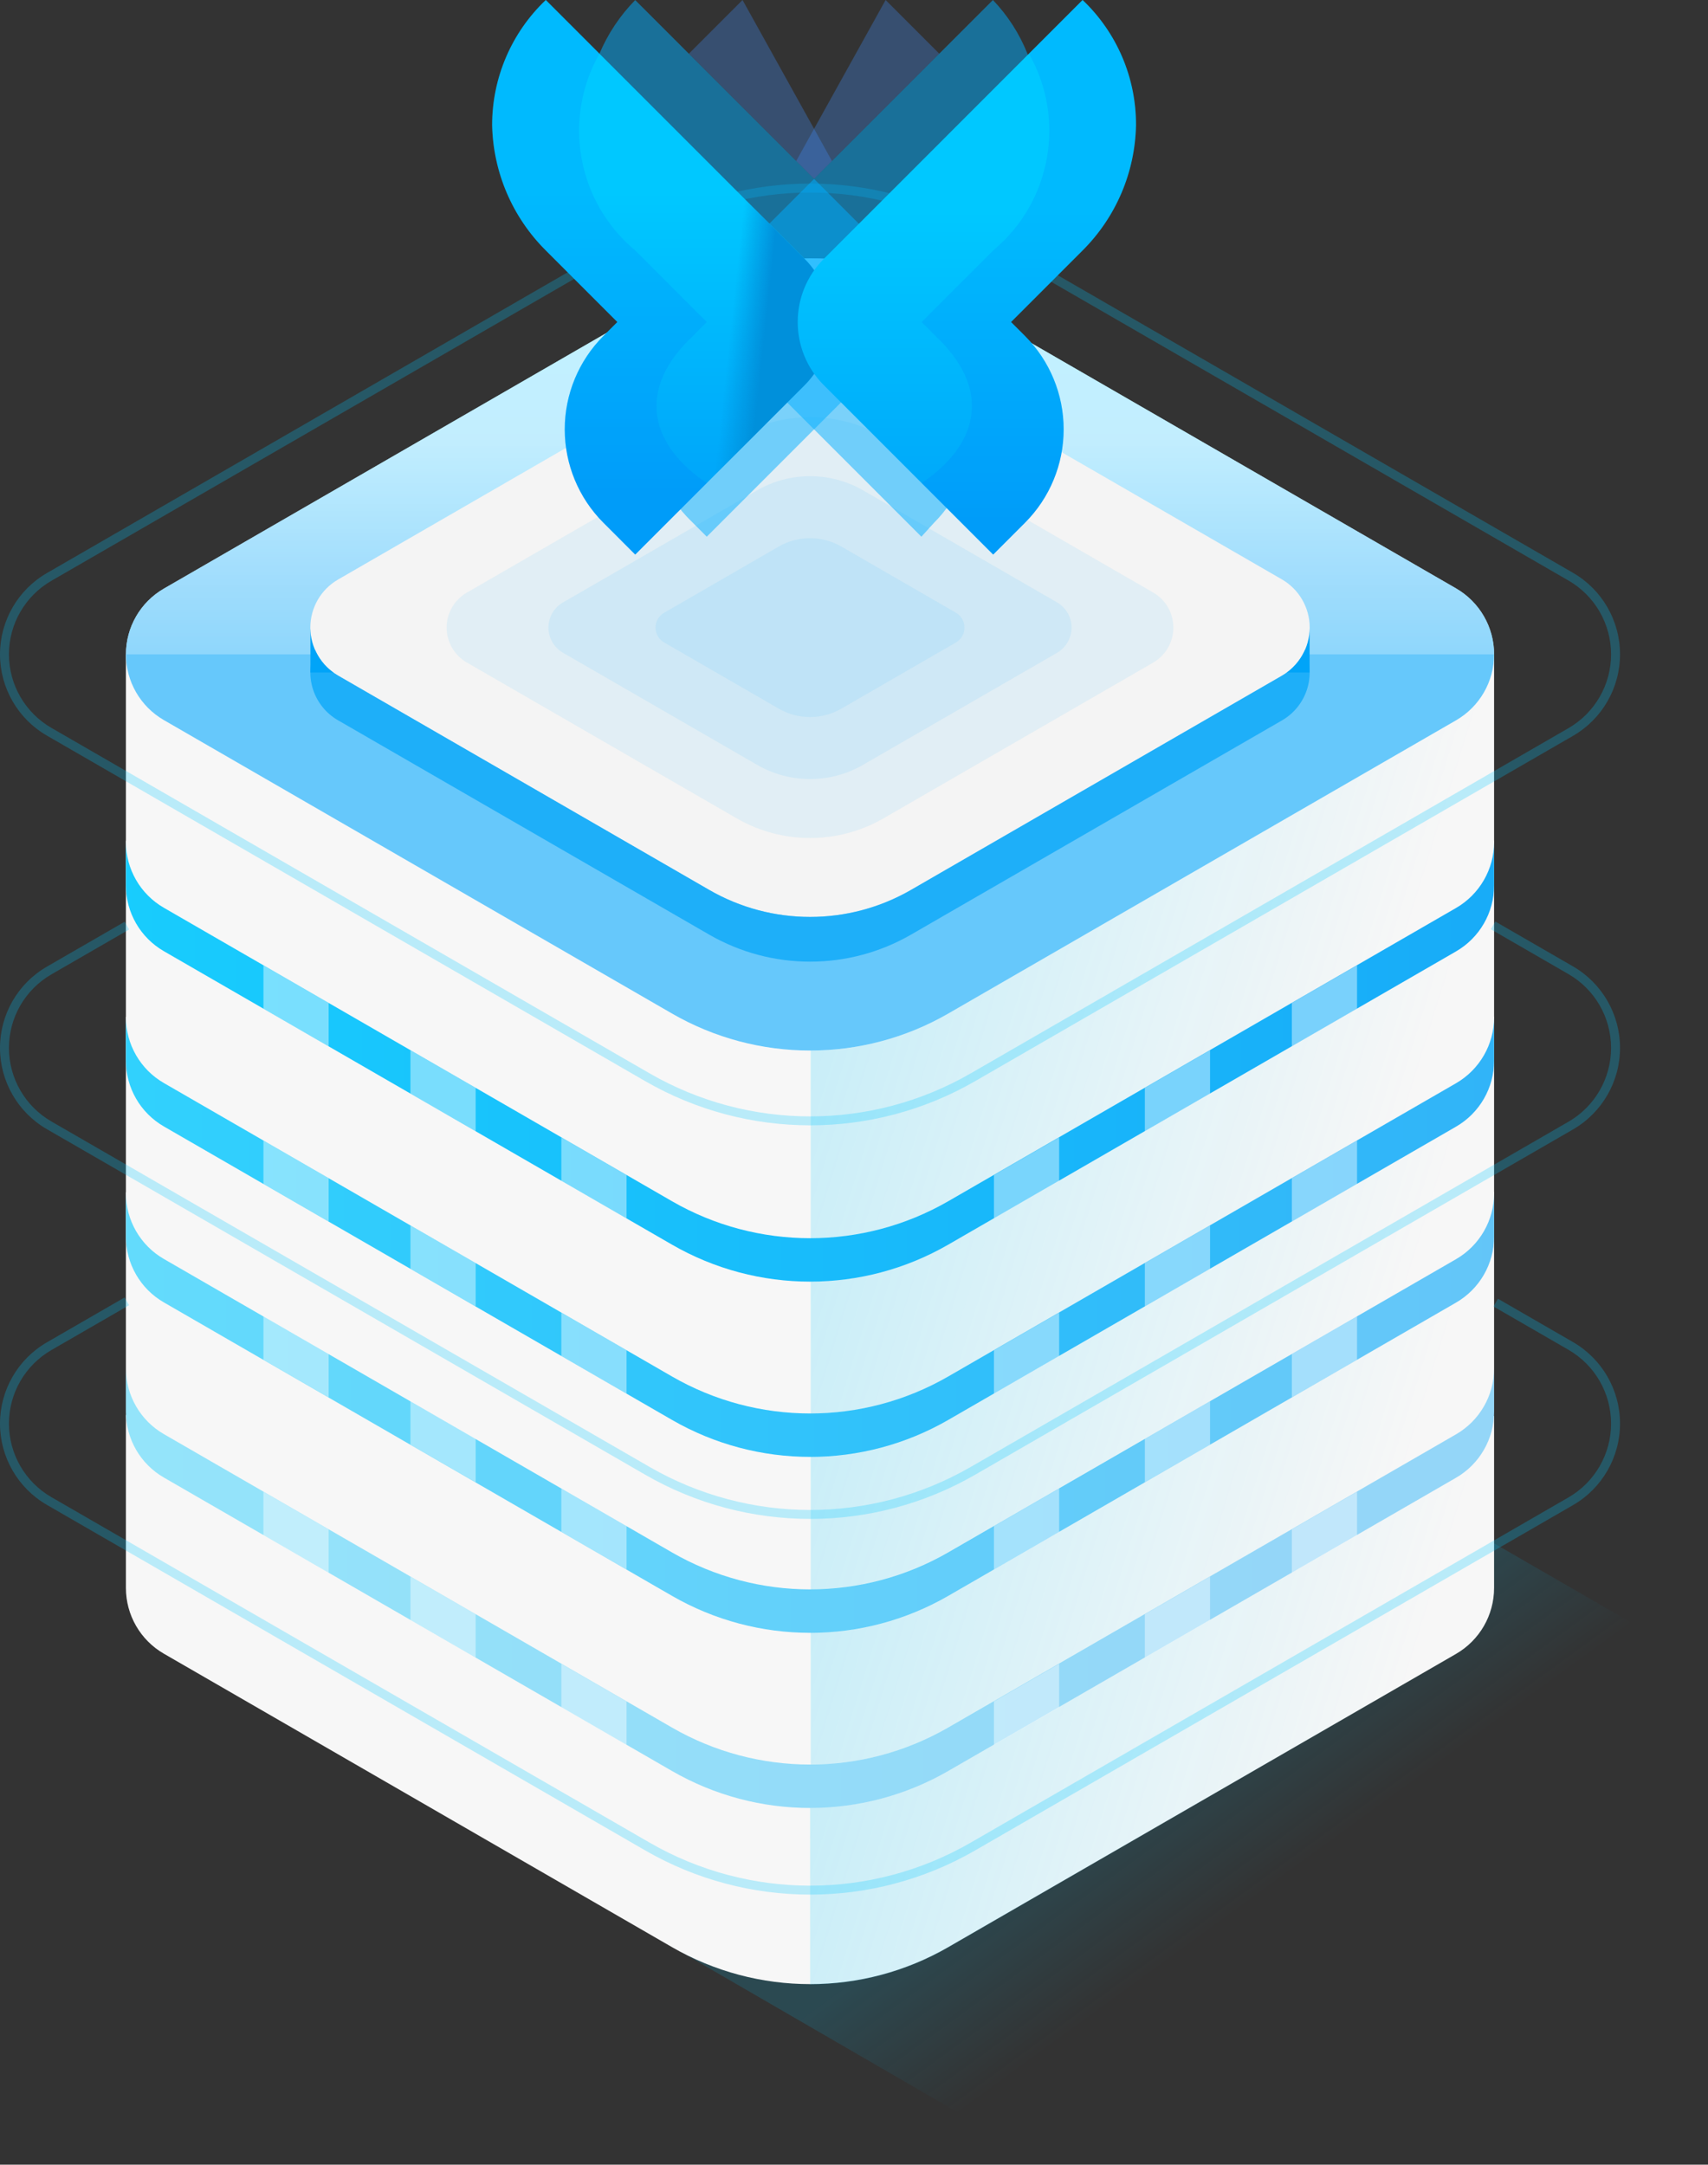 <?xml version="1.0" encoding="UTF-8"?>
<svg width="191px" height="242px" viewBox="0 0 191 242" version="1.1" xmlns="http://www.w3.org/2000/svg" xmlns:xlink="http://www.w3.org/1999/xlink">
    <rect x="0" y="0" width="191" height="242" fill="#333333" stroke="none"/>
    <!-- Generator: Sketch 53.2 (72643) - https://sketchapp.com -->
    <title>illustration</title>
    <desc>Created with Sketch.</desc>
    <defs>
        <linearGradient x1="44.84%" y1="45.883%" x2="59.661%" y2="57.667%" id="linearGradient-1">
            <stop stop-color="#00C8FF" stop-opacity="0.15" offset="0%"></stop>
            <stop stop-color="#00C8FF" stop-opacity="0" offset="100%"></stop>
        </linearGradient>
        <linearGradient x1="-39.089%" y1="27.231%" x2="84.299%" y2="58.806%" id="linearGradient-2">
            <stop stop-color="#00C8FF" stop-opacity="0.3" offset="0%"></stop>
            <stop stop-color="#00C8FF" stop-opacity="0" offset="100%"></stop>
        </linearGradient>
        <linearGradient x1="-39.089%" y1="27.231%" x2="84.299%" y2="58.806%" id="linearGradient-3">
            <stop stop-color="#00C8FF" stop-opacity="0.3" offset="0%"></stop>
            <stop stop-color="#00C8FF" stop-opacity="0" offset="100%"></stop>
        </linearGradient>
        <linearGradient x1="88.026%" y1="50%" x2="0.744%" y2="50%" id="linearGradient-4">
            <stop stop-color="#00A4F9" offset="0%"></stop>
            <stop stop-color="#00C8FF" offset="100%"></stop>
        </linearGradient>
        <linearGradient x1="4.64412754e-15%" y1="50%" x2="100%" y2="50%" id="linearGradient-5">
            <stop stop-color="#00C8FF" offset="0%"></stop>
            <stop stop-color="#00A4F9" offset="100%"></stop>
        </linearGradient>
        <linearGradient x1="6.96619131e-15%" y1="50%" x2="100%" y2="50%" id="linearGradient-6">
            <stop stop-color="#00C8FF" offset="0%"></stop>
            <stop stop-color="#00A4F9" offset="100%"></stop>
        </linearGradient>
        <linearGradient x1="-1.16103188e-15%" y1="50%" x2="100%" y2="50%" id="linearGradient-7">
            <stop stop-color="#00C8FF" offset="0%"></stop>
            <stop stop-color="#00A4F9" offset="100%"></stop>
        </linearGradient>
        <linearGradient x1="50%" y1="39.114%" x2="50%" y2="7.598%" id="linearGradient-8">
            <stop stop-color="#00A4F9" offset="0%"></stop>
            <stop stop-color="#00C8FF" offset="100%"></stop>
        </linearGradient>
        <linearGradient x1="50%" y1="47.235%" x2="50%" y2="142.919%" id="linearGradient-9">
            <stop stop-color="#FFFFFF" offset="0%"></stop>
            <stop stop-color="#FFFFFF" stop-opacity="0" offset="99.487%"></stop>
        </linearGradient>
        <linearGradient x1="50%" y1="34.583%" x2="50%" y2="90.317%" id="linearGradient-10">
            <stop stop-color="#00C8FF" offset="0%"></stop>
            <stop stop-color="#00A4F9" offset="100%"></stop>
        </linearGradient>
        <linearGradient x1="63.314%" y1="54.048%" x2="46.716%" y2="50.779%" id="linearGradient-11">
            <stop stop-color="#0090DB" offset="0%"></stop>
            <stop stop-color="#0090DB" stop-opacity="0" offset="99.489%"></stop>
        </linearGradient>
        <linearGradient x1="50%" y1="37.837%" x2="50%" y2="95.787%" id="linearGradient-12">
            <stop stop-color="#00C8FF" offset="0%"></stop>
            <stop stop-color="#00A4F9" offset="100%"></stop>
        </linearGradient>
    </defs>
    <g id="Design" stroke="none" stroke-width="1" fill="none" fill-rule="evenodd">
        <g id="Desktop/LanadingPage-v6" transform="translate(-620, -2006)" fill-rule="nonzero">
            <g id="How-it-works" transform="translate(0, 1543)">
                <g id="Content" transform="translate(196, 96)">
                    <g id="Steps-and-illustration" transform="translate(0, 136)">
                        <g id="Step-02" transform="translate(379, 231)">
                            <g id="illustration" transform="translate(45, 0)">
                                <polygon id="Path" fill="url(#linearGradient-1)" points="65.093 211.809 150.093 162.734 201.093 192.179 116.032 241.321"></polygon>
                                <path d="M14.08,158.18 L14.08,177.524 C14.08,180.555 15.697,183.357 18.323,184.873 L75.134,217.672 C84.701,223.196 96.487,223.196 106.054,217.672 L162.82,184.899 C165.455,183.378 167.078,180.566 167.078,177.524 L167.078,158.295 L14.08,158.18 Z" id="Path" fill="#F7F7F7"></path>
                                <path d="M90.594,221.849 C96.022,221.85 101.354,220.421 106.054,217.707 L134.437,201.32 L162.82,184.933 C165.455,183.412 167.078,180.601 167.078,177.558 L167.078,158.329 L90.579,158.272 L90.594,221.849 Z" id="Path" fill="url(#linearGradient-2)"></path>
                                <path d="M14.08,133.293 L14.08,157.831 C14.08,160.863 15.697,163.664 18.323,165.18 L75.134,197.98 C84.701,203.503 96.487,203.503 106.054,197.98 L162.82,165.206 C165.455,163.685 167.078,160.874 167.078,157.831 L167.078,133.271 L14.08,133.293 Z" id="Path" fill="#F7F7F7"></path>
                                <path d="M90.661,197.261 C96.089,197.262 101.421,195.833 106.121,193.118 L134.504,176.732 L162.887,160.345 C165.522,158.823 167.145,156.012 167.145,152.97 L167.145,133.741 L90.646,133.683 L90.661,197.261 Z" id="Path" fill="url(#linearGradient-2)"></path>
                                <path d="M14.08,113.689 L14.08,138.227 C14.08,141.259 15.697,144.06 18.323,145.576 L75.134,178.376 C84.701,183.9 96.487,183.9 106.054,178.376 L162.82,145.603 C165.455,144.081 167.078,141.27 167.078,138.227 L167.078,113.667 L14.08,113.689 Z" id="Path" fill="#F7F7F7"></path>
                                <path d="M90.661,177.706 C96.089,177.707 101.421,176.279 106.121,173.564 L134.504,157.177 L162.887,140.79 C165.522,139.269 167.145,136.458 167.145,133.415 L167.145,114.186 L90.646,114.129 L90.661,177.706 Z" id="Path" fill="url(#linearGradient-2)"></path>
                                <path d="M14.08,93.995 L14.08,118.533 C14.08,121.564 15.697,124.366 18.323,125.882 L75.134,158.681 C84.701,164.205 96.487,164.205 106.054,158.681 L162.82,125.908 C165.455,124.387 167.078,121.575 167.078,118.533 L167.078,93.972 L14.08,93.995 Z" id="Path" fill="#F7F7F7"></path>
                                <path d="M90.661,158.02 C96.089,158.021 101.421,156.592 106.121,153.878 L134.504,137.491 L162.887,121.104 C165.522,119.583 167.145,116.771 167.145,113.729 L167.145,94.5 L90.646,94.443 L90.661,158.02 Z" id="Path" fill="url(#linearGradient-3)"></path>
                                <path d="M14.08,73.154 L14.08,98.978 C14.08,102.01 15.697,104.811 18.323,106.327 L75.134,139.127 C84.701,144.651 96.487,144.651 106.054,139.127 L162.82,106.354 C165.455,104.832 167.078,102.021 167.078,98.978 L167.078,73.154 L14.08,73.154 Z" id="Path" fill="#F7F7F7"></path>
                                <path d="M90.661,138.454 C96.089,138.455 101.421,137.026 106.121,134.312 L134.504,117.925 L162.887,101.538 C165.522,100.017 167.145,97.205 167.145,94.163 L167.145,74.934 L90.646,74.877 L90.661,138.454 Z" id="Path" fill="url(#linearGradient-2)"></path>
                                <path d="M162.82,160.352 L106.054,193.125 C96.487,198.649 84.701,198.649 75.134,193.125 L18.323,160.325 C15.697,158.81 14.08,156.008 14.08,152.977 L14.08,157.831 C14.08,160.863 15.697,163.664 18.323,165.18 L75.134,197.98 C84.701,203.503 96.487,203.503 106.054,197.98 L162.82,165.206 C165.455,163.685 167.078,160.874 167.078,157.831 L167.078,152.977 C167.078,156.019 165.455,158.831 162.82,160.352 L162.82,160.352 Z" id="Path" fill="url(#linearGradient-4)" opacity="0.4"></path>
                                <path d="M162.82,140.771 L106.054,173.545 C96.487,179.068 84.701,179.068 75.134,173.545 L18.323,140.745 C15.697,139.229 14.08,136.427 14.08,133.396 L14.08,138.25 C14.08,141.282 15.697,144.083 18.323,145.599 L75.134,178.399 C84.701,183.923 96.487,183.923 106.054,178.399 L162.82,145.626 C165.455,144.104 167.078,141.293 167.078,138.25 L167.078,133.396 C167.078,136.438 165.455,139.25 162.82,140.771 L162.82,140.771 Z" id="Path" fill="url(#linearGradient-5)" opacity="0.6"></path>
                                <path d="M162.82,121.102 L106.054,153.875 C96.487,159.399 84.701,159.399 75.134,153.875 L18.323,121.075 C15.697,119.56 14.08,116.758 14.08,113.727 L14.08,118.581 C14.08,121.613 15.697,124.414 18.323,125.93 L75.134,158.73 C84.701,164.253 96.487,164.253 106.054,158.73 L162.82,125.956 C165.455,124.435 167.078,121.624 167.078,118.581 L167.078,113.727 C167.078,116.769 165.455,119.58 162.82,121.102 L162.82,121.102 Z" id="Path" fill="url(#linearGradient-6)" opacity="0.8"></path>
                                <path d="M162.82,101.509 L106.054,134.283 C96.487,139.806 84.701,139.806 75.134,134.283 L18.323,101.483 C15.697,99.967 14.08,97.166 14.08,94.134 L14.08,98.988 C14.08,102.02 15.697,104.821 18.323,106.337 L75.134,139.137 C84.701,144.661 96.487,144.661 106.054,139.137 L162.82,106.364 C165.455,104.842 167.078,102.031 167.078,98.989 L167.078,94.134 C167.078,97.177 165.455,99.988 162.82,101.509 L162.82,101.509 Z" id="Path" fill="url(#linearGradient-7)" opacity="0.9"></path>
                                <path d="M18.325,65.805 C15.699,67.321 14.082,70.122 14.082,73.154 C14.082,76.185 15.699,78.987 18.325,80.503 L75.136,113.302 C84.703,118.826 96.489,118.826 106.056,113.302 L162.822,80.529 C165.457,79.008 167.08,76.196 167.08,73.154 C167.08,70.111 165.457,67.3 162.822,65.779 L106.128,33.046 C96.517,27.497 84.675,27.497 75.064,33.046 L18.325,65.805 Z" id="Path" fill="#FFFFFF"></path>
                                <path d="M72.059,25.491 C83.531,18.867 97.666,18.867 109.138,25.491 L175.897,64.034 C179.155,65.915 181.161,69.39 181.161,73.152 C181.161,76.913 179.155,80.389 175.897,82.269 L109.054,120.862 C97.634,127.455 83.564,127.455 72.144,120.862 L5.246,82.238 C2,80.364 5.7533958e-06,76.9 5.7533958e-06,73.152 C5.7533958e-06,69.403 2,65.939 5.246,64.065 L72.059,25.491 Z M1,73.152 C1,76.543 2.809,79.677 5.746,81.372 L72.644,119.996 C83.754,126.41 97.443,126.41 108.554,119.996 L175.397,81.403 C178.345,79.701 180.161,76.556 180.161,73.152 C180.161,69.748 178.345,66.602 175.397,64.9 L108.638,26.357 C97.475,19.912 83.722,19.912 72.559,26.357 L5.746,64.931 C2.809,66.627 1,69.76 1,73.152 Z" id="Path" fill="#00C8FF" opacity="0.25"></path>
                                <path d="M13.941,103.045 L14.441,103.911 L5.746,108.931 C2.809,110.627 1,113.76 1,117.152 C1,120.543 2.809,123.677 5.746,125.372 L72.644,163.996 C83.754,170.41 97.443,170.41 108.554,163.996 L175.397,125.403 C178.345,123.701 180.161,120.556 180.161,117.152 C180.161,113.748 178.345,110.602 175.397,108.9 L166.713,103.886 L167.213,103.02 L175.897,108.034 C179.155,109.915 181.161,113.39 181.161,117.152 C181.161,120.913 179.155,124.389 175.897,126.269 L109.054,164.862 C97.634,171.455 83.564,171.455 72.144,164.862 L5.246,126.238 C2,124.364 1.57533958e-05,120.9 1.57533958e-05,117.152 C1.57533958e-05,113.403 2,109.939 5.246,108.065 L13.941,103.045 Z" id="Path" fill="#00C8FF" opacity="0.25"></path>
                                <path d="M13.934,145.049 L14.434,145.915 L5.746,150.931 C2.809,152.627 1,155.76 1,159.152 C1,162.543 2.809,165.677 5.746,167.372 L72.644,205.996 C83.754,212.41 97.443,212.41 108.554,205.996 L175.397,167.403 C178.345,165.701 180.161,162.556 180.161,159.152 C180.161,155.748 178.345,152.602 175.397,150.9 L167.01,146.058 L167.51,145.192 L175.897,150.034 C179.155,151.915 181.161,155.39 181.161,159.152 C181.161,162.913 179.155,166.389 175.897,168.269 L109.054,206.862 C97.634,213.455 83.564,213.455 72.144,206.862 L5.246,168.238 C2,166.364 5.75339581e-06,162.9 5.75339581e-06,159.152 C5.75339581e-06,155.403 2,151.939 5.246,150.065 L13.934,145.049 Z" id="Path" fill="#00C8FF" opacity="0.25"></path>
                                <path d="M18.325,65.805 C15.699,67.321 14.082,70.122 14.082,73.154 C14.082,76.185 15.699,78.987 18.325,80.503 L75.136,113.302 C84.703,118.826 96.489,118.826 106.056,113.302 L162.822,80.529 C165.457,79.008 167.08,76.196 167.08,73.154 C167.08,70.111 165.457,67.3 162.822,65.779 L106.128,33.046 C96.517,27.497 84.675,27.497 75.064,33.046 L18.325,65.805 Z" id="Path" fill="url(#linearGradient-8)" opacity="0.6"></path>
                                <path d="M167.08,73.154 C167.08,70.111 165.457,67.3 162.822,65.779 L106.128,33.046 C96.517,27.497 84.675,27.497 75.064,33.046 L18.325,65.805 C15.699,67.321 14.082,70.122 14.082,73.154 L167.08,73.154 Z" id="Path" fill="url(#linearGradient-9)" opacity="0.6"></path>
                                <rect id="Rectangle" fill="#00A4F9" x="34.715" y="70.387" width="5.502" height="4.795"></rect>
                                <rect id="Rectangle" fill="#00A4F9" x="140.946" y="70.387" width="5.502" height="4.795"></rect>
                                <path d="M37.803,64.789 C35.885,65.896 34.704,67.942 34.704,70.157 C34.704,72.371 35.885,74.417 37.803,75.524 L79.299,99.482 C86.287,103.517 94.897,103.517 101.884,99.482 L143.347,75.544 C145.272,74.433 146.458,72.379 146.458,70.157 C146.458,67.934 145.272,65.881 143.347,64.77 L101.937,40.861 C94.917,36.808 86.267,36.808 79.247,40.861 L37.803,64.789 Z" id="Path" fill="#F4F4F4"></path>
                                <g id="Group" opacity="0.08" transform="translate(73, 60)" fill="#00A4F9">
                                    <path d="M1.264,8.503 C0.671,8.845 0.305,9.478 0.305,10.162 C0.305,10.847 0.671,11.48 1.264,11.822 L14.093,19.229 C16.253,20.476 18.915,20.476 21.075,19.229 L33.894,11.828 C34.49,11.484 34.856,10.849 34.856,10.162 C34.856,9.475 34.49,8.84 33.894,8.497 L21.092,1.105 C18.921,-0.148 16.247,-0.148 14.077,1.105 L1.264,8.503 Z" id="Path"></path>
                                </g>
                                <g id="Group" opacity="0.08" transform="translate(49, 46)" fill="#00A4F9">
                                    <path d="M3.2,20.255 C1.805,21.061 0.946,22.549 0.946,24.159 C0.946,25.769 1.805,27.257 3.2,28.062 L33.377,45.485 C38.458,48.419 44.719,48.419 49.801,45.485 L79.954,28.076 C81.353,27.268 82.215,25.775 82.215,24.159 C82.215,22.543 81.353,21.049 79.954,20.241 L49.839,2.855 C44.734,-0.093 38.444,-0.093 33.339,2.855 L3.2,20.255 Z" id="Path"></path>
                                </g>
                                <g id="Group" opacity="0.08" transform="translate(61, 53)" fill="#00A4F9">
                                    <path d="M1.952,14.351 C0.948,14.93 0.33,16.001 0.33,17.161 C0.33,18.32 0.948,19.391 1.952,19.971 L23.675,32.512 C27.333,34.624 31.84,34.624 35.498,32.512 L57.204,19.981 C58.211,19.399 58.832,18.324 58.832,17.161 C58.832,15.997 58.211,14.922 57.204,14.341 L35.526,1.825 C31.851,-0.297 27.323,-0.297 23.648,1.825 L1.952,14.351 Z" id="Path"></path>
                                </g>
                                <path d="M143.347,75.544 L101.884,99.482 C94.897,103.517 86.287,103.517 79.299,99.482 L37.803,75.524 C36.665,74.865 35.767,73.861 35.238,72.657 C33.95,75.549 35.058,78.947 37.803,80.524 L79.299,104.482 C86.287,108.517 94.897,108.517 101.884,104.482 L143.347,80.544 C146.099,78.962 147.212,75.558 145.926,72.657 C145.396,73.869 144.492,74.881 143.347,75.544 L143.347,75.544 Z" id="Path" fill="#00A4F9" opacity="0.7"></path>
                                <g id="Group" transform="translate(55, 0)">
                                    <polygon id="Path" fill="#408FFF" opacity="0.3" points="36.036 20 38.036 18 28.036 0 22.036 6"></polygon>
                                    <polygon id="Path" fill="#408FFF" opacity="0.3" points="50.036 6 44.036 0 34.036 18 36.036 20"></polygon>
                                    <path d="M10.035,15.998 C10.035,20.955 12.251,24.213 16.033,27.995 L24.029,35.991 L22.474,37.546 C19.705,40.123 18.074,43.695 17.938,47.475 C17.802,51.255 19.174,54.935 21.751,57.703 C21.845,57.804 21.939,57.902 22.035,58 L24.035,60 L44.035,40 C47.939,36.096 48.853,32.827 44.949,28.923 L36.035,20 C36.035,20 34.828,18.791 16.033,0.007 C14.335,1.737 12.979,3.772 12.034,6.004 C10.691,9.164 10.011,12.565 10.035,15.998 L10.035,15.998 Z" id="Path" fill="#00AEFF" opacity="0.5"></path>
                                    <path d="M61.893,15.998 C61.893,20.957 59.677,24.216 55.893,28 L47.893,36 L49.449,37.556 C52.219,40.326 53.775,44.083 53.775,48 C53.775,51.917 52.219,55.674 49.449,58.444 L49.449,58.444 L48.035,60 L28.035,40 C27.187,39.151 20.082,34.898 28.035,28 L38.035,18 L56.035,0 C57.693,1.735 59.003,3.772 59.893,6 C61.237,9.161 61.917,12.564 61.893,15.998 Z" id="Path" fill="#00AEFF" opacity="0.5"></path>
                                    <path d="M0.035,13.998 C0.148,19.266 2.299,24.285 6.035,28 L14.035,36 L12.48,37.556 C9.71,40.326 8.153,44.083 8.153,48 C8.153,51.917 9.71,55.674 12.48,58.444 L12.48,58.444 L16.035,62 L34.964,43.071 C38.869,39.166 38.869,32.834 34.964,28.929 L34.964,28.929 L6.035,0 C2.197,3.644 0.027,8.706 0.035,13.998 Z" id="Path" fill="url(#linearGradient-10)"></path>
                                    <path d="M24.035,54 C18.035,50 16.035,44 22.035,38 L24.035,36 L16.035,28 C9.553,22.601 7.869,13.335 12.035,6 L6.035,-8.8817842e-16 C2.197,3.644 0.027,8.706 0.035,13.998 C0.148,19.266 2.299,24.285 6.035,28 L14.035,36 L12.48,37.556 C6.712,43.324 6.711,52.675 12.479,58.444 L12.48,58.444 L16.035,62 L24.035,54 Z" id="Path" fill="#0070F7" opacity="0.15"></path>
                                    <path d="M34.964,43.071 C38.869,39.166 38.869,32.834 34.964,28.929 L21.228,15.193 C24.244,21.071 16.035,28.239 16.035,36 C16.035,43.76 24.244,50.928 21.228,56.807 L34.964,43.071 Z" id="Path" fill="url(#linearGradient-11)"></path>
                                    <path d="M72.035,13.998 C71.933,19.263 69.793,24.282 66.063,28 L58.063,36 L59.619,37.556 C62.389,40.326 63.945,44.083 63.945,48 C63.945,51.917 62.389,55.674 59.619,58.444 L59.619,58.444 L56.063,62 L37.135,43.071 C33.229,39.166 33.229,32.834 37.135,28.929 L37.135,28.929 L66.063,0 C69.9,3.643 72.061,8.708 72.035,13.998 Z" id="Path" fill="url(#linearGradient-12)"></path>
                                    <path d="M48.063,54 C54.063,50 56.063,44 50.063,38 L48.063,36 L56.063,28 C62.545,22.601 64.23,13.335 60.063,6 L66.063,-5e-05 C69.9,3.642 72.061,8.708 72.035,13.998 C71.933,19.263 69.793,24.282 66.063,28 L58.063,36 L59.619,37.556 C65.387,43.324 65.387,52.675 59.619,58.443 L59.619,58.444 L56.063,62 L48.063,54 Z" id="Path" fill="#0070F7" opacity="0.15"></path>
                                </g>
                                <g id="Group" transform="translate(29, 107)" fill="#FFFFFF" opacity="0.42">
                                    <polygon id="Path" points="7.753 29.565 0.461 25.364 0.461 20.506 7.753 24.712"></polygon>
                                    <polygon id="Path" points="24.191 39.054 16.898 34.853 16.898 29.995 24.191 34.201"></polygon>
                                    <polygon id="Path" points="41.066 48.804 33.773 44.603 33.773 39.745 41.066 43.951"></polygon>
                                    <polygon id="Path" points="7.753 9.979 0.461 5.778 0.461 0.92 7.753 5.126"></polygon>
                                    <polygon id="Path" points="24.191 19.468 16.898 15.267 16.898 10.408 24.191 14.615"></polygon>
                                    <polygon id="Path" points="41.066 29.218 33.773 25.017 33.773 20.158 41.066 24.365"></polygon>
                                    <polygon id="Path" points="7.753 49.222 0.461 45.02 0.461 40.162 7.753 44.369"></polygon>
                                    <polygon id="Path" points="24.191 58.711 16.898 54.509 16.898 49.651 24.191 53.858"></polygon>
                                    <polygon id="Path" points="41.066 68.461 33.773 64.259 33.773 59.401 41.066 63.608"></polygon>
                                    <polygon id="Path" points="7.753 68.828 0.461 64.627 0.461 59.769 7.753 63.975"></polygon>
                                    <polygon id="Path" points="24.191 78.317 16.898 74.116 16.898 69.258 24.191 73.464"></polygon>
                                    <polygon id="Path" points="41.066 88.067 33.773 83.866 33.773 79.008 41.066 83.214"></polygon>
                                </g>
                                <polygon id="Path" fill="#FFFFFF" opacity="0.42" points="144.463 136.565 151.755 132.364 151.755 127.506 144.463 131.712"></polygon>
                                <polygon id="Path" fill="#FFFFFF" opacity="0.42" points="128.025 146.054 135.317 141.853 135.317 136.995 128.025 141.201"></polygon>
                                <polygon id="Path" fill="#FFFFFF" opacity="0.42" points="111.15 155.804 118.442 151.603 118.442 146.745 111.15 150.951"></polygon>
                                <polygon id="Path" fill="#FFFFFF" opacity="0.42" points="144.463 116.979 151.755 112.778 151.755 107.92 144.463 112.126"></polygon>
                                <polygon id="Path" fill="#FFFFFF" opacity="0.42" points="128.025 126.468 135.317 122.267 135.317 117.408 128.025 121.615"></polygon>
                                <polygon id="Path" fill="#FFFFFF" opacity="0.42" points="111.15 136.218 118.442 132.017 118.442 127.158 111.15 131.365"></polygon>
                                <polygon id="Path" fill="#FFFFFF" opacity="0.42" points="144.463 156.222 151.755 152.02 151.755 147.162 144.463 151.369"></polygon>
                                <polygon id="Path" fill="#FFFFFF" opacity="0.42" points="128.025 165.711 135.317 161.509 135.317 156.651 128.025 160.858"></polygon>
                                <polygon id="Path" fill="#FFFFFF" opacity="0.42" points="111.15 175.461 118.442 171.259 118.442 166.401 111.15 170.608"></polygon>
                                <polygon id="Path" fill="#FFFFFF" opacity="0.42" points="144.463 175.828 151.755 171.627 151.755 166.769 144.463 170.975"></polygon>
                                <polygon id="Path" fill="#FFFFFF" opacity="0.42" points="128.025 185.317 135.317 181.116 135.317 176.258 128.025 180.464"></polygon>
                                <polygon id="Path" fill="#FFFFFF" opacity="0.42" points="111.15 195.067 118.442 190.866 118.442 186.008 111.15 190.214"></polygon>
                            </g>
                        </g>
                    </g>
                </g>
            </g>
        </g>
    </g>
</svg>